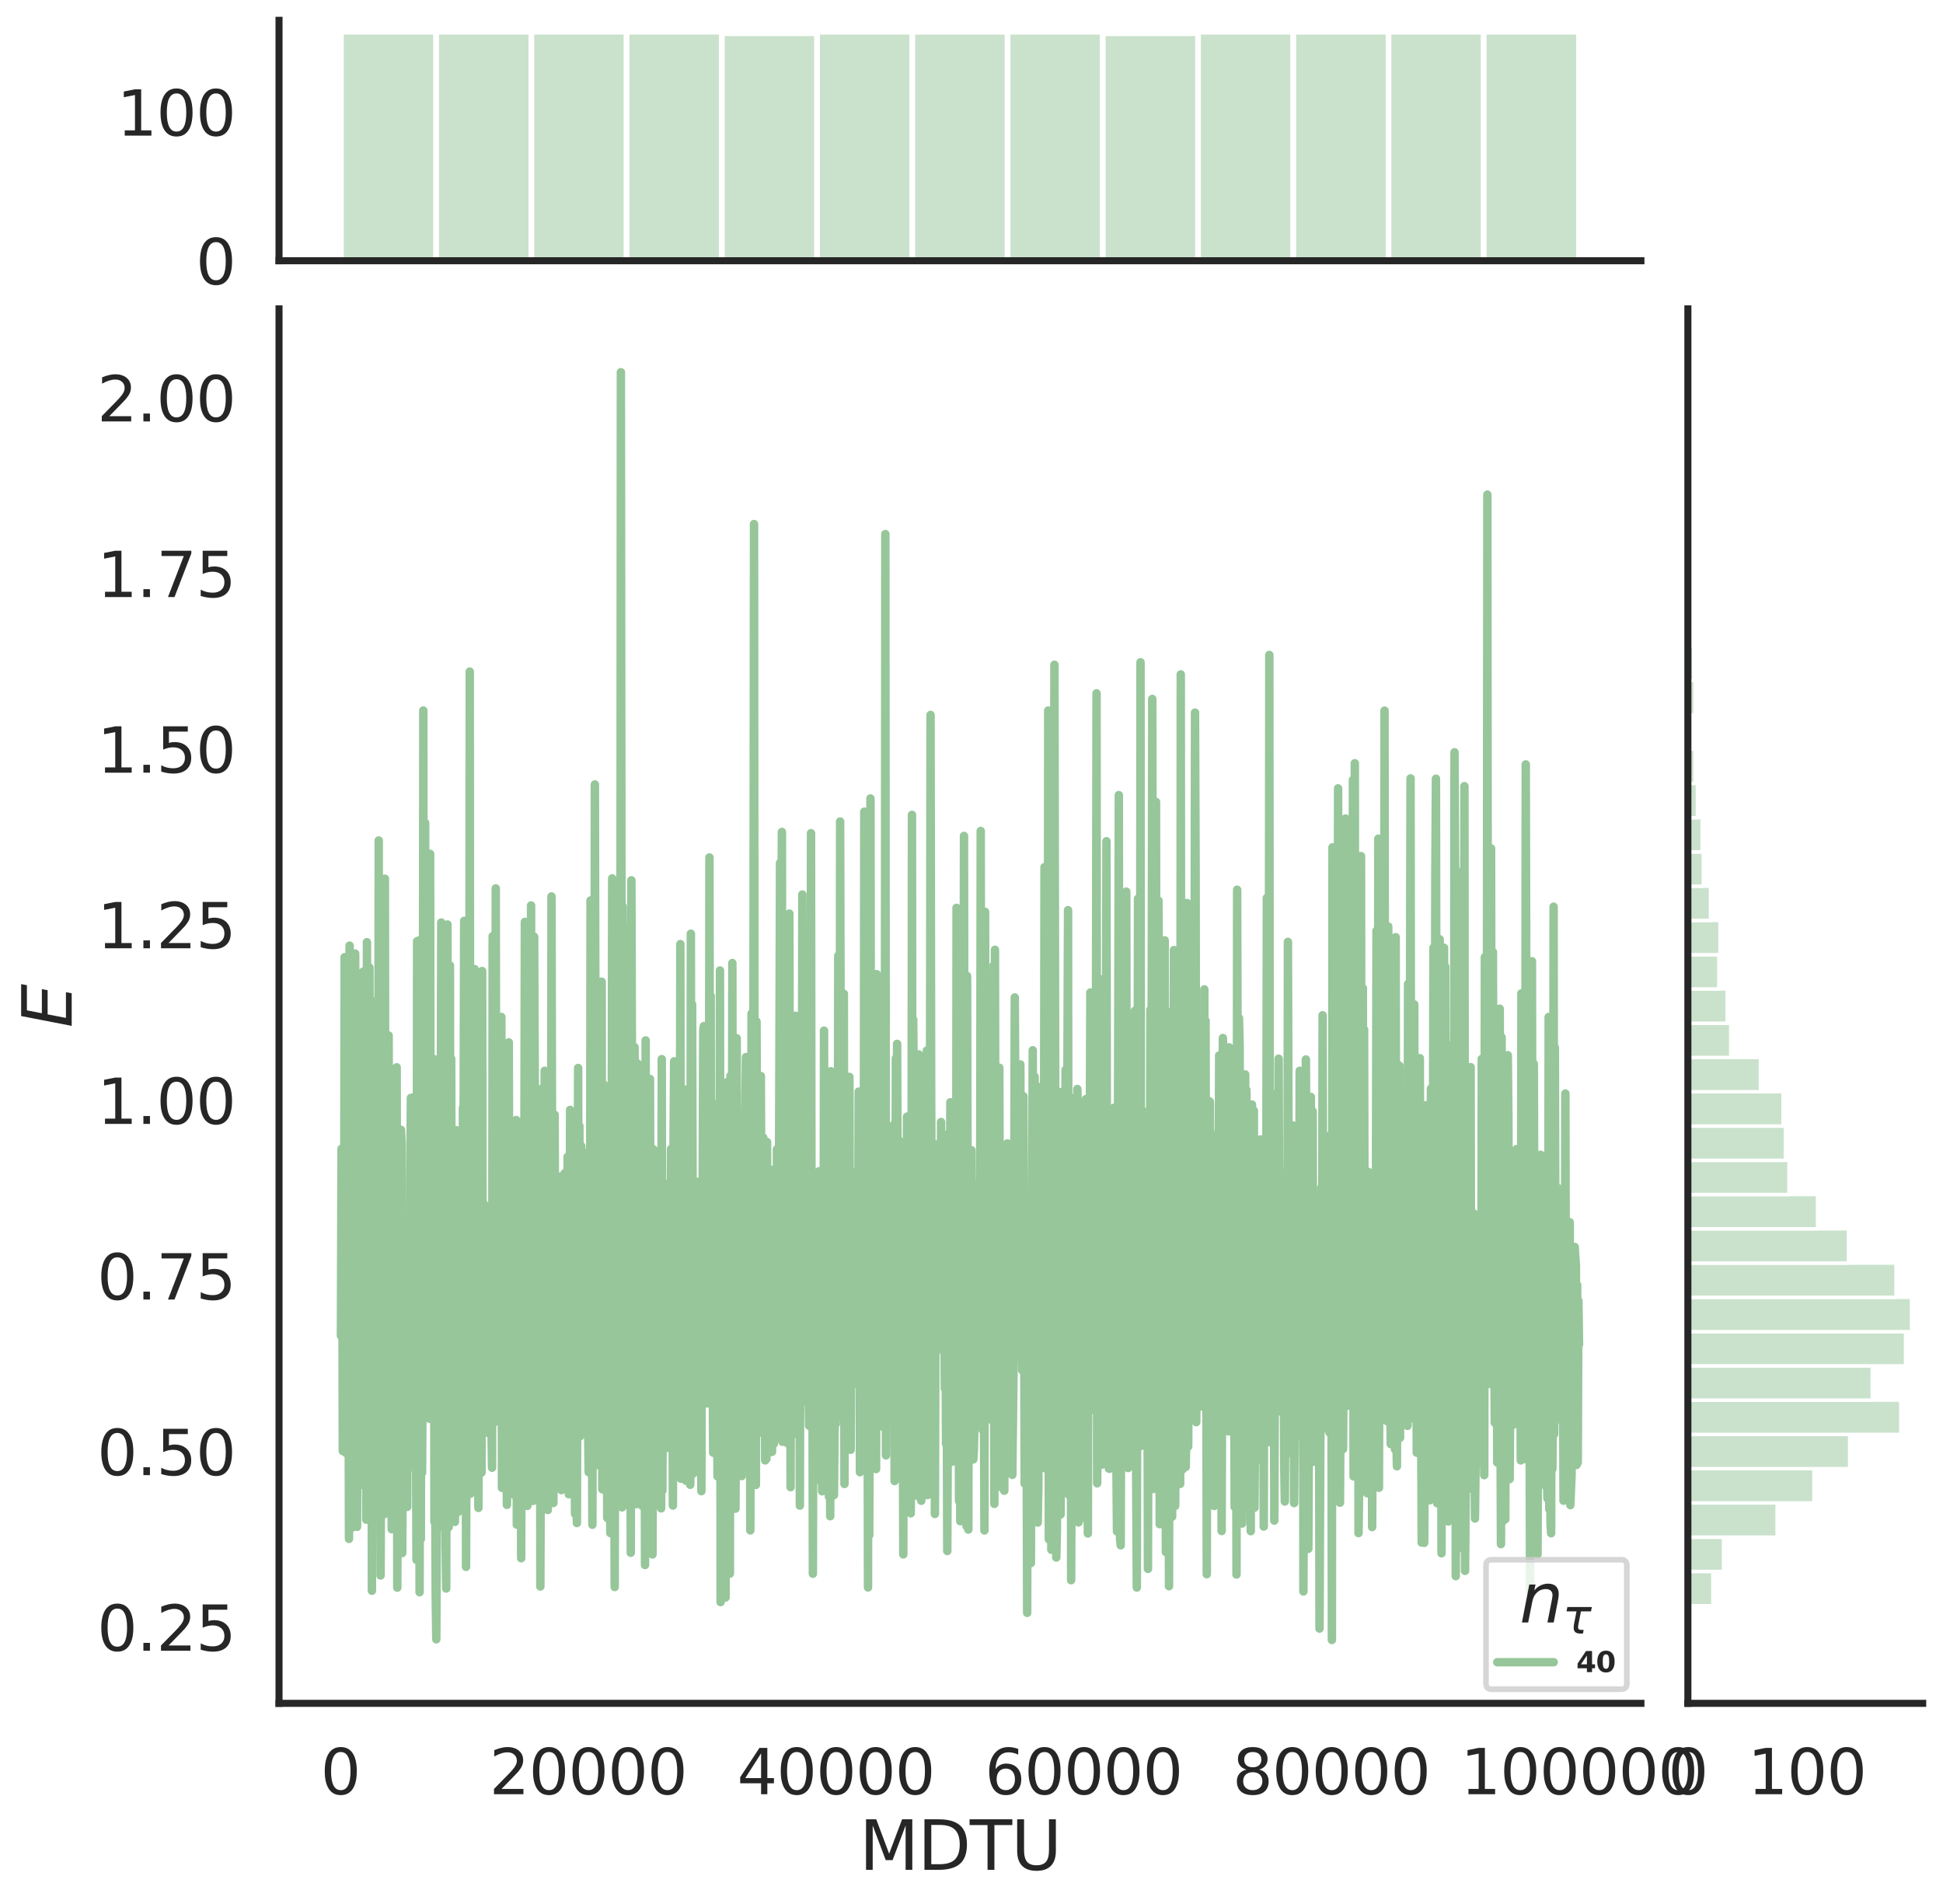 <?xml version="1.0" encoding="utf-8" standalone="no"?>
<!DOCTYPE svg PUBLIC "-//W3C//DTD SVG 1.1//EN"
  "http://www.w3.org/Graphics/SVG/1.1/DTD/svg11.dtd">
<svg height="675.079pt" version="1.1" viewBox="0 0 688.772 675.079" width="688.772pt" xmlns="http://www.w3.org/2000/svg" xmlns:xlink="http://www.w3.org/1999/xlink">
 <defs>
  <style type="text/css">*{stroke-linecap:butt;stroke-linejoin:round;}</style>
 </defs>
 <g id="figure_1">
  <g id="patch_1">
   <path d="M 0 675.079 
L 688.772 675.079 
L 688.772 0 
L 0 0 
z
" style="fill:#ffffff;"/>
  </g>
  <g id="axes_1">
   <g id="patch_2">
    <path d="M 98.912 603.86 
L 581.687 603.86 
L 581.687 109.485 
L 98.912 109.485 
z
" style="fill:none;"/>
   </g>
   <g id="matplotlib.axis_1">
    <g id="xtick_1">
     <g id="text_1">
      <!-- 0 -->
      <g style="fill:#262626;" transform="translate(113.638 636.077)scale(0.22 -0.22)">
       <defs>
        <path d="M 2034 4250 
Q 1547 4250 1301 3770 
Q 1056 3291 1056 2328 
Q 1056 1369 1301 889 
Q 1547 409 2034 409 
Q 2525 409 2770 889 
Q 3016 1369 3016 2328 
Q 3016 3291 2770 3770 
Q 2525 4250 2034 4250 
z
M 2034 4750 
Q 2819 4750 3233 4129 
Q 3647 3509 3647 2328 
Q 3647 1150 3233 529 
Q 2819 -91 2034 -91 
Q 1250 -91 836 529 
Q 422 1150 422 2328 
Q 422 3509 836 4129 
Q 1250 4750 2034 4750 
z
" id="DejaVuSans-30" transform="scale(0.016)"/>
       </defs>
       <use xlink:href="#DejaVuSans-30"/>
      </g>
     </g>
    </g>
    <g id="xtick_2">
     <g id="text_2">
      <!-- 20000 -->
      <g style="fill:#262626;" transform="translate(173.464 636.077)scale(0.22 -0.22)">
       <defs>
        <path d="M 1228 531 
L 3431 531 
L 3431 0 
L 469 0 
L 469 531 
Q 828 903 1448 1529 
Q 2069 2156 2228 2338 
Q 2531 2678 2651 2914 
Q 2772 3150 2772 3378 
Q 2772 3750 2511 3984 
Q 2250 4219 1831 4219 
Q 1534 4219 1204 4116 
Q 875 4013 500 3803 
L 500 4441 
Q 881 4594 1212 4672 
Q 1544 4750 1819 4750 
Q 2544 4750 2975 4387 
Q 3406 4025 3406 3419 
Q 3406 3131 3298 2873 
Q 3191 2616 2906 2266 
Q 2828 2175 2409 1742 
Q 1991 1309 1228 531 
z
" id="DejaVuSans-32" transform="scale(0.016)"/>
       </defs>
       <use xlink:href="#DejaVuSans-32"/>
       <use x="63.623" xlink:href="#DejaVuSans-30"/>
       <use x="127.246" xlink:href="#DejaVuSans-30"/>
       <use x="190.869" xlink:href="#DejaVuSans-30"/>
       <use x="254.492" xlink:href="#DejaVuSans-30"/>
      </g>
     </g>
    </g>
    <g id="xtick_3">
     <g id="text_3">
      <!-- 40000 -->
      <g style="fill:#262626;" transform="translate(261.285 636.077)scale(0.22 -0.22)">
       <defs>
        <path d="M 2419 4116 
L 825 1625 
L 2419 1625 
L 2419 4116 
z
M 2253 4666 
L 3047 4666 
L 3047 1625 
L 3713 1625 
L 3713 1100 
L 3047 1100 
L 3047 0 
L 2419 0 
L 2419 1100 
L 313 1100 
L 313 1709 
L 2253 4666 
z
" id="DejaVuSans-34" transform="scale(0.016)"/>
       </defs>
       <use xlink:href="#DejaVuSans-34"/>
       <use x="63.623" xlink:href="#DejaVuSans-30"/>
       <use x="127.246" xlink:href="#DejaVuSans-30"/>
       <use x="190.869" xlink:href="#DejaVuSans-30"/>
       <use x="254.492" xlink:href="#DejaVuSans-30"/>
      </g>
     </g>
    </g>
    <g id="xtick_4">
     <g id="text_4">
      <!-- 60000 -->
      <g style="fill:#262626;" transform="translate(349.107 636.077)scale(0.22 -0.22)">
       <defs>
        <path d="M 2113 2584 
Q 1688 2584 1439 2293 
Q 1191 2003 1191 1497 
Q 1191 994 1439 701 
Q 1688 409 2113 409 
Q 2538 409 2786 701 
Q 3034 994 3034 1497 
Q 3034 2003 2786 2293 
Q 2538 2584 2113 2584 
z
M 3366 4563 
L 3366 3988 
Q 3128 4100 2886 4159 
Q 2644 4219 2406 4219 
Q 1781 4219 1451 3797 
Q 1122 3375 1075 2522 
Q 1259 2794 1537 2939 
Q 1816 3084 2150 3084 
Q 2853 3084 3261 2657 
Q 3669 2231 3669 1497 
Q 3669 778 3244 343 
Q 2819 -91 2113 -91 
Q 1303 -91 875 529 
Q 447 1150 447 2328 
Q 447 3434 972 4092 
Q 1497 4750 2381 4750 
Q 2619 4750 2861 4703 
Q 3103 4656 3366 4563 
z
" id="DejaVuSans-36" transform="scale(0.016)"/>
       </defs>
       <use xlink:href="#DejaVuSans-36"/>
       <use x="63.623" xlink:href="#DejaVuSans-30"/>
       <use x="127.246" xlink:href="#DejaVuSans-30"/>
       <use x="190.869" xlink:href="#DejaVuSans-30"/>
       <use x="254.492" xlink:href="#DejaVuSans-30"/>
      </g>
     </g>
    </g>
    <g id="xtick_5">
     <g id="text_5">
      <!-- 80000 -->
      <g style="fill:#262626;" transform="translate(436.928 636.077)scale(0.22 -0.22)">
       <defs>
        <path d="M 2034 2216 
Q 1584 2216 1326 1975 
Q 1069 1734 1069 1313 
Q 1069 891 1326 650 
Q 1584 409 2034 409 
Q 2484 409 2743 651 
Q 3003 894 3003 1313 
Q 3003 1734 2745 1975 
Q 2488 2216 2034 2216 
z
M 1403 2484 
Q 997 2584 770 2862 
Q 544 3141 544 3541 
Q 544 4100 942 4425 
Q 1341 4750 2034 4750 
Q 2731 4750 3128 4425 
Q 3525 4100 3525 3541 
Q 3525 3141 3298 2862 
Q 3072 2584 2669 2484 
Q 3125 2378 3379 2068 
Q 3634 1759 3634 1313 
Q 3634 634 3220 271 
Q 2806 -91 2034 -91 
Q 1263 -91 848 271 
Q 434 634 434 1313 
Q 434 1759 690 2068 
Q 947 2378 1403 2484 
z
M 1172 3481 
Q 1172 3119 1398 2916 
Q 1625 2713 2034 2713 
Q 2441 2713 2670 2916 
Q 2900 3119 2900 3481 
Q 2900 3844 2670 4047 
Q 2441 4250 2034 4250 
Q 1625 4250 1398 4047 
Q 1172 3844 1172 3481 
z
" id="DejaVuSans-38" transform="scale(0.016)"/>
       </defs>
       <use xlink:href="#DejaVuSans-38"/>
       <use x="63.623" xlink:href="#DejaVuSans-30"/>
       <use x="127.246" xlink:href="#DejaVuSans-30"/>
       <use x="190.869" xlink:href="#DejaVuSans-30"/>
       <use x="254.492" xlink:href="#DejaVuSans-30"/>
      </g>
     </g>
    </g>
    <g id="xtick_6">
     <g id="text_6">
      <!-- 100000 -->
      <g style="fill:#262626;" transform="translate(517.75 636.077)scale(0.22 -0.22)">
       <defs>
        <path d="M 794 531 
L 1825 531 
L 1825 4091 
L 703 3866 
L 703 4441 
L 1819 4666 
L 2450 4666 
L 2450 531 
L 3481 531 
L 3481 0 
L 794 0 
L 794 531 
z
" id="DejaVuSans-31" transform="scale(0.016)"/>
       </defs>
       <use xlink:href="#DejaVuSans-31"/>
       <use x="63.623" xlink:href="#DejaVuSans-30"/>
       <use x="127.246" xlink:href="#DejaVuSans-30"/>
       <use x="190.869" xlink:href="#DejaVuSans-30"/>
       <use x="254.492" xlink:href="#DejaVuSans-30"/>
       <use x="318.115" xlink:href="#DejaVuSans-30"/>
      </g>
     </g>
    </g>
    <g id="text_7">
     <!-- MDTU -->
     <g style="fill:#262626;" transform="translate(304.594 662.888)scale(0.24 -0.24)">
      <defs>
       <path d="M 628 4666 
L 1569 4666 
L 2759 1491 
L 3956 4666 
L 4897 4666 
L 4897 0 
L 4281 0 
L 4281 4097 
L 3078 897 
L 2444 897 
L 1241 4097 
L 1241 0 
L 628 0 
L 628 4666 
z
" id="DejaVuSans-4d" transform="scale(0.016)"/>
       <path d="M 1259 4147 
L 1259 519 
L 2022 519 
Q 2988 519 3436 956 
Q 3884 1394 3884 2338 
Q 3884 3275 3436 3711 
Q 2988 4147 2022 4147 
L 1259 4147 
z
M 628 4666 
L 1925 4666 
Q 3281 4666 3915 4102 
Q 4550 3538 4550 2338 
Q 4550 1131 3912 565 
Q 3275 0 1925 0 
L 628 0 
L 628 4666 
z
" id="DejaVuSans-44" transform="scale(0.016)"/>
       <path d="M -19 4666 
L 3928 4666 
L 3928 4134 
L 2272 4134 
L 2272 0 
L 1638 0 
L 1638 4134 
L -19 4134 
L -19 4666 
z
" id="DejaVuSans-54" transform="scale(0.016)"/>
       <path d="M 556 4666 
L 1191 4666 
L 1191 1831 
Q 1191 1081 1462 751 
Q 1734 422 2344 422 
Q 2950 422 3222 751 
Q 3494 1081 3494 1831 
L 3494 4666 
L 4128 4666 
L 4128 1753 
Q 4128 841 3676 375 
Q 3225 -91 2344 -91 
Q 1459 -91 1007 375 
Q 556 841 556 1753 
L 556 4666 
z
" id="DejaVuSans-55" transform="scale(0.016)"/>
      </defs>
      <use xlink:href="#DejaVuSans-4d"/>
      <use x="86.279" xlink:href="#DejaVuSans-44"/>
      <use x="163.281" xlink:href="#DejaVuSans-54"/>
      <use x="224.365" xlink:href="#DejaVuSans-55"/>
     </g>
    </g>
   </g>
   <g id="matplotlib.axis_2">
    <g id="ytick_1">
     <g id="text_8">
      <!-- 0.25 -->
      <g style="fill:#262626;" transform="translate(34.428 585.219)scale(0.22 -0.22)">
       <defs>
        <path d="M 684 794 
L 1344 794 
L 1344 0 
L 684 0 
L 684 794 
z
" id="DejaVuSans-2e" transform="scale(0.016)"/>
        <path d="M 691 4666 
L 3169 4666 
L 3169 4134 
L 1269 4134 
L 1269 2991 
Q 1406 3038 1543 3061 
Q 1681 3084 1819 3084 
Q 2600 3084 3056 2656 
Q 3513 2228 3513 1497 
Q 3513 744 3044 326 
Q 2575 -91 1722 -91 
Q 1428 -91 1123 -41 
Q 819 9 494 109 
L 494 744 
Q 775 591 1075 516 
Q 1375 441 1709 441 
Q 2250 441 2565 725 
Q 2881 1009 2881 1497 
Q 2881 1984 2565 2268 
Q 2250 2553 1709 2553 
Q 1456 2553 1204 2497 
Q 953 2441 691 2322 
L 691 4666 
z
" id="DejaVuSans-35" transform="scale(0.016)"/>
       </defs>
       <use xlink:href="#DejaVuSans-30"/>
       <use x="63.623" xlink:href="#DejaVuSans-2e"/>
       <use x="95.41" xlink:href="#DejaVuSans-32"/>
       <use x="159.033" xlink:href="#DejaVuSans-35"/>
      </g>
     </g>
    </g>
    <g id="ytick_2">
     <g id="text_9">
      <!-- 0.50 -->
      <g style="fill:#262626;" transform="translate(34.428 522.96)scale(0.22 -0.22)">
       <use xlink:href="#DejaVuSans-30"/>
       <use x="63.623" xlink:href="#DejaVuSans-2e"/>
       <use x="95.41" xlink:href="#DejaVuSans-35"/>
       <use x="159.033" xlink:href="#DejaVuSans-30"/>
      </g>
     </g>
    </g>
    <g id="ytick_3">
     <g id="text_10">
      <!-- 0.75 -->
      <g style="fill:#262626;" transform="translate(34.428 460.7)scale(0.22 -0.22)">
       <defs>
        <path d="M 525 4666 
L 3525 4666 
L 3525 4397 
L 1831 0 
L 1172 0 
L 2766 4134 
L 525 4134 
L 525 4666 
z
" id="DejaVuSans-37" transform="scale(0.016)"/>
       </defs>
       <use xlink:href="#DejaVuSans-30"/>
       <use x="63.623" xlink:href="#DejaVuSans-2e"/>
       <use x="95.41" xlink:href="#DejaVuSans-37"/>
       <use x="159.033" xlink:href="#DejaVuSans-35"/>
      </g>
     </g>
    </g>
    <g id="ytick_4">
     <g id="text_11">
      <!-- 1.00 -->
      <g style="fill:#262626;" transform="translate(34.428 398.441)scale(0.22 -0.22)">
       <use xlink:href="#DejaVuSans-31"/>
       <use x="63.623" xlink:href="#DejaVuSans-2e"/>
       <use x="95.41" xlink:href="#DejaVuSans-30"/>
       <use x="159.033" xlink:href="#DejaVuSans-30"/>
      </g>
     </g>
    </g>
    <g id="ytick_5">
     <g id="text_12">
      <!-- 1.25 -->
      <g style="fill:#262626;" transform="translate(34.428 336.182)scale(0.22 -0.22)">
       <use xlink:href="#DejaVuSans-31"/>
       <use x="63.623" xlink:href="#DejaVuSans-2e"/>
       <use x="95.41" xlink:href="#DejaVuSans-32"/>
       <use x="159.033" xlink:href="#DejaVuSans-35"/>
      </g>
     </g>
    </g>
    <g id="ytick_6">
     <g id="text_13">
      <!-- 1.50 -->
      <g style="fill:#262626;" transform="translate(34.428 273.923)scale(0.22 -0.22)">
       <use xlink:href="#DejaVuSans-31"/>
       <use x="63.623" xlink:href="#DejaVuSans-2e"/>
       <use x="95.41" xlink:href="#DejaVuSans-35"/>
       <use x="159.033" xlink:href="#DejaVuSans-30"/>
      </g>
     </g>
    </g>
    <g id="ytick_7">
     <g id="text_14">
      <!-- 1.75 -->
      <g style="fill:#262626;" transform="translate(34.428 211.663)scale(0.22 -0.22)">
       <use xlink:href="#DejaVuSans-31"/>
       <use x="63.623" xlink:href="#DejaVuSans-2e"/>
       <use x="95.41" xlink:href="#DejaVuSans-37"/>
       <use x="159.033" xlink:href="#DejaVuSans-35"/>
      </g>
     </g>
    </g>
    <g id="ytick_8">
     <g id="text_15">
      <!-- 2.00 -->
      <g style="fill:#262626;" transform="translate(34.428 149.404)scale(0.22 -0.22)">
       <use xlink:href="#DejaVuSans-32"/>
       <use x="63.623" xlink:href="#DejaVuSans-2e"/>
       <use x="95.41" xlink:href="#DejaVuSans-30"/>
       <use x="159.033" xlink:href="#DejaVuSans-30"/>
      </g>
     </g>
    </g>
    <g id="text_16">
     <!-- $E$ -->
     <g style="fill:#262626;" transform="translate(25.436 364.352)rotate(-90)scale(0.24 -0.24)">
      <defs>
       <path d="M 1081 4666 
L 4031 4666 
L 3928 4134 
L 1606 4134 
L 1338 2753 
L 3566 2753 
L 3463 2222 
L 1234 2222 
L 909 531 
L 3284 531 
L 3181 0 
L 172 0 
L 1081 4666 
z
" id="DejaVuSans-Oblique-45" transform="scale(0.016)"/>
      </defs>
      <use transform="translate(0 0.094)" xlink:href="#DejaVuSans-Oblique-45"/>
     </g>
    </g>
   </g>
   <g id="line2d_1">
    <path clip-path="url(#p164e0bc2e3)" d="M 120.856 473.518 
L 121.076 407.274 
L 121.295 407.364 
L 121.515 514.39 
L 121.954 470.411 
L 122.174 339.342 
L 122.393 467.839 
L 122.613 515.067 
L 122.832 492.394 
L 123.052 436.028 
L 123.271 493.041 
L 123.491 453.356 
L 123.71 545.551 
L 123.93 335.241 
L 124.15 512.999 
L 124.369 523.441 
L 124.589 393.568 
L 124.808 541.573 
L 125.028 413.878 
L 125.467 506.704 
L 125.906 338.053 
L 126.125 444.92 
L 126.345 481.368 
L 126.565 541.289 
L 127.004 406.401 
L 127.223 413.768 
L 127.443 388.647 
L 127.662 523.431 
L 127.882 444.7 
L 128.321 494.999 
L 128.541 459.715 
L 128.76 344.44 
L 128.98 509.149 
L 129.199 526.793 
L 129.419 452.348 
L 129.638 473.63 
L 129.858 538.752 
L 130.077 334.021 
L 130.297 453.373 
L 130.517 496.817 
L 130.736 496.256 
L 130.956 343.002 
L 131.395 491.084 
L 131.614 427.602 
L 131.834 563.938 
L 132.053 447.99 
L 132.273 449.516 
L 132.493 390.618 
L 132.712 395.183 
L 132.932 481.986 
L 133.151 495.039 
L 133.371 355.583 
L 133.59 488.559 
L 133.81 354.398 
L 134.029 491.062 
L 134.249 297.961 
L 134.469 485.284 
L 134.688 361.153 
L 134.908 558.527 
L 135.127 507.497 
L 135.347 412.946 
L 135.566 518.473 
L 136.005 403.462 
L 136.225 536.82 
L 136.444 311.515 
L 136.664 514.253 
L 136.884 459.719 
L 137.323 497.06 
L 137.542 483.062 
L 137.762 367.095 
L 138.201 497.544 
L 138.64 476.473 
L 138.86 542.133 
L 139.079 467.707 
L 139.299 501.877 
L 139.738 391.704 
L 139.957 384.837 
L 140.396 503.457 
L 140.616 378.383 
L 140.836 562.847 
L 141.275 414.931 
L 141.494 516.539 
L 141.714 545.5 
L 141.933 499.196 
L 142.153 400.539 
L 142.372 405.588 
L 142.592 550.577 
L 142.812 481.993 
L 143.031 455.858 
L 143.251 515.056 
L 143.47 484.028 
L 143.69 514.428 
L 143.909 458.847 
L 144.129 513.411 
L 144.348 534.223 
L 144.568 442.604 
L 144.788 481.585 
L 145.007 454.492 
L 145.227 520.361 
L 145.446 416.764 
L 145.666 389.224 
L 145.885 488.123 
L 146.105 463.128 
L 146.324 389.099 
L 146.544 480.607 
L 146.763 450.389 
L 146.983 440.198 
L 147.203 485.027 
L 147.422 493.271 
L 147.642 553.011 
L 147.861 333.693 
L 148.081 510.399 
L 148.3 483.498 
L 148.52 333.388 
L 148.739 564.472 
L 148.959 452.722 
L 149.179 545.631 
L 149.398 425.122 
L 149.618 522.118 
L 149.837 480.654 
L 150.057 251.885 
L 150.276 488.186 
L 150.496 424.959 
L 150.715 291.776 
L 150.935 460.059 
L 151.155 494.566 
L 151.374 478.859 
L 151.813 347.405 
L 152.252 502.95 
L 152.472 302.707 
L 152.691 485.433 
L 152.911 399.681 
L 153.131 468.148 
L 153.35 394.516 
L 153.57 425.916 
L 153.789 375.417 
L 154.009 539.512 
L 154.228 514.781 
L 154.448 565.311 
L 154.667 581.155 
L 154.887 526.506 
L 155.107 522.652 
L 155.326 530.597 
L 155.546 519.695 
L 155.765 471.252 
L 155.985 457.509 
L 156.204 416.692 
L 156.424 327.046 
L 156.643 451.231 
L 156.863 471.248 
L 157.082 541.488 
L 157.302 440.693 
L 157.522 400.926 
L 157.961 548.029 
L 158.18 563.153 
L 158.619 327.745 
L 158.839 484.326 
L 159.058 541.413 
L 159.498 342.278 
L 159.717 498.889 
L 159.937 375.322 
L 160.156 475.92 
L 160.376 457.71 
L 160.815 505.625 
L 161.034 418.199 
L 161.254 539.529 
L 161.474 428.357 
L 161.693 400.646 
L 161.913 481.78 
L 162.132 520.135 
L 162.352 536.076 
L 162.571 453.445 
L 163.01 519.688 
L 163.23 510.607 
L 163.45 403.562 
L 163.669 449.724 
L 163.889 519.859 
L 164.108 392.695 
L 164.328 407.616 
L 164.547 326.449 
L 164.767 515.122 
L 164.986 372.285 
L 165.206 555.471 
L 165.645 429.505 
L 165.865 444.568 
L 166.084 478.065 
L 166.304 483.649 
L 166.523 238.091 
L 166.743 529.571 
L 167.182 369.534 
L 167.401 436.072 
L 167.621 451.649 
L 167.841 381.242 
L 168.06 528.125 
L 168.28 343.571 
L 168.499 435.501 
L 168.719 460.972 
L 168.938 433.04 
L 169.158 362.232 
L 169.377 505.314 
L 169.597 534.578 
L 169.817 464.374 
L 170.036 450.458 
L 170.256 514.261 
L 170.475 487.373 
L 170.695 522.056 
L 170.914 344.235 
L 171.134 483.505 
L 171.573 426.847 
L 171.793 444.049 
L 172.012 433.68 
L 172.232 470.455 
L 172.451 445.773 
L 172.671 507.907 
L 172.89 491.354 
L 173.11 501.316 
L 173.329 459.793 
L 173.549 469.237 
L 173.769 490.633 
L 173.988 490.756 
L 174.427 520.324 
L 174.647 331.886 
L 174.866 464.529 
L 175.086 501.623 
L 175.305 450.466 
L 175.525 462.64 
L 175.745 314.957 
L 175.964 503.942 
L 176.184 496.935 
L 176.623 444.417 
L 176.842 484.048 
L 177.281 454.36 
L 177.501 429.779 
L 177.72 360.513 
L 177.94 527.453 
L 178.16 457.515 
L 178.379 438.088 
L 178.599 436.029 
L 178.818 470.969 
L 179.038 422.298 
L 179.477 495.788 
L 179.696 533.497 
L 180.136 498.544 
L 180.355 369.53 
L 180.575 468.267 
L 180.794 461.578 
L 181.014 412.613 
L 181.233 492.351 
L 181.453 497.724 
L 181.672 483.306 
L 181.892 497.934 
L 182.112 410.429 
L 182.331 529.975 
L 182.551 444.249 
L 182.77 462.148 
L 182.99 397.056 
L 183.209 540.53 
L 183.429 456.814 
L 183.648 415.718 
L 183.868 450.064 
L 184.088 508.021 
L 184.307 509.602 
L 184.527 450.082 
L 184.746 552.422 
L 184.966 480.381 
L 185.185 514.241 
L 185.405 429.596 
L 185.624 398.483 
L 185.844 428.859 
L 186.063 326.828 
L 186.283 525.04 
L 186.722 341.317 
L 186.942 533.855 
L 187.82 427.501 
L 188.039 488.147 
L 188.259 320.992 
L 188.479 493.807 
L 188.698 460.873 
L 188.918 532.12 
L 189.137 531.593 
L 189.357 332.089 
L 189.576 388.299 
L 189.796 407.904 
L 190.015 491.632 
L 190.455 403.969 
L 190.674 393.327 
L 190.894 503.205 
L 191.113 506.185 
L 191.333 386.173 
L 191.552 562.439 
L 191.772 490.816 
L 191.991 472.899 
L 192.211 529.547 
L 192.431 398.209 
L 192.65 445.981 
L 192.87 523.785 
L 193.089 379.615 
L 193.309 482.236 
L 193.528 454.7 
L 193.748 491.82 
L 193.967 416.001 
L 194.187 535.321 
L 194.407 512.929 
L 194.626 522.67 
L 194.846 495.715 
L 195.065 491.243 
L 195.285 469.744 
L 195.504 317.803 
L 195.943 529.926 
L 196.163 532.825 
L 196.382 492.574 
L 196.602 395.175 
L 196.822 450.958 
L 197.041 418.164 
L 197.48 463.456 
L 197.7 425.003 
L 197.919 417.05 
L 198.139 480.328 
L 198.358 482.502 
L 198.578 422.434 
L 199.017 528.27 
L 199.237 478.614 
L 199.456 463.303 
L 199.676 521.95 
L 199.895 514.475 
L 200.115 415.949 
L 200.334 475.684 
L 200.554 466.843 
L 200.774 448.124 
L 200.993 483.002 
L 201.213 410.091 
L 201.432 507.854 
L 201.652 529.751 
L 201.871 503.463 
L 202.091 393.473 
L 202.53 471.503 
L 202.75 414.579 
L 202.969 407.353 
L 203.189 466.828 
L 203.408 445.457 
L 203.847 536.693 
L 204.067 445.211 
L 204.286 527.703 
L 204.506 539.944 
L 204.945 378.615 
L 205.165 500.436 
L 205.384 399.17 
L 205.604 509.184 
L 205.823 411.537 
L 206.043 406.295 
L 206.262 421.82 
L 206.482 408.263 
L 206.701 441.824 
L 206.921 502.025 
L 207.141 459.212 
L 207.36 484.288 
L 207.58 489.648 
L 207.799 438.132 
L 208.019 444.454 
L 208.238 501.293 
L 208.458 504.372 
L 208.677 521.92 
L 208.897 446.926 
L 209.117 517.536 
L 209.336 319.221 
L 209.556 433.622 
L 209.995 540.546 
L 210.214 443.506 
L 210.434 505.105 
L 210.653 465.112 
L 210.873 278.112 
L 211.312 472.702 
L 211.532 416.79 
L 211.971 519.395 
L 212.19 518.788 
L 212.41 409.689 
L 212.629 466.36 
L 213.069 497.847 
L 213.288 348.021 
L 213.508 527.971 
L 213.727 436.818 
L 213.947 470.871 
L 214.166 384.603 
L 214.386 520.448 
L 214.605 395.575 
L 214.825 519.246 
L 215.045 490.81 
L 215.264 538.13 
L 215.703 409.91 
L 215.923 529.982 
L 216.142 494.422 
L 216.362 543.491 
L 216.581 508.498 
L 216.801 436.248 
L 217.02 311.399 
L 217.24 462.509 
L 217.46 457.41 
L 217.679 487.345 
L 217.899 562.625 
L 218.118 459.582 
L 218.338 513.48 
L 218.557 388.324 
L 218.777 471.851 
L 218.996 489.381 
L 219.216 486.618 
L 219.436 427.099 
L 219.655 430.256 
L 219.875 452.342 
L 220.094 131.956 
L 220.533 534.397 
L 220.753 321.321 
L 220.972 480.879 
L 221.192 454.113 
L 221.631 533.431 
L 221.851 474.061 
L 222.07 328.366 
L 222.29 449.99 
L 222.509 350.281 
L 222.729 480.061 
L 222.948 474.921 
L 223.168 376.663 
L 223.607 550.477 
L 223.827 312.082 
L 224.046 389.9 
L 224.266 426.797 
L 224.485 487.098 
L 224.705 489.043 
L 224.924 371.219 
L 225.144 393.741 
L 225.364 533.274 
L 225.583 475.556 
L 225.803 482.539 
L 226.022 377.037 
L 226.242 503.967 
L 226.461 445.179 
L 226.681 431.617 
L 226.9 497.648 
L 227.12 427.209 
L 227.339 516.967 
L 227.559 533.791 
L 227.779 453.751 
L 227.998 527.607 
L 228.218 506.254 
L 228.437 444.241 
L 228.657 554.807 
L 228.876 368.831 
L 229.096 508.101 
L 229.315 468.194 
L 229.535 524.843 
L 229.755 541.273 
L 229.974 430.211 
L 230.194 450.496 
L 230.413 382.505 
L 230.852 548.169 
L 231.072 438.595 
L 231.291 551.075 
L 231.511 502.427 
L 231.731 407.533 
L 231.95 497.467 
L 232.17 436.048 
L 232.389 511.462 
L 232.609 426.492 
L 232.828 480.236 
L 233.048 425.106 
L 233.267 525.675 
L 233.487 465.576 
L 233.707 442.202 
L 233.926 465.522 
L 234.146 434.007 
L 234.365 534.748 
L 234.585 375.464 
L 234.804 528.462 
L 235.024 460.404 
L 235.243 431.726 
L 235.463 426.293 
L 235.683 478.369 
L 235.902 434.478 
L 236.122 513.42 
L 236.341 471.506 
L 236.561 459.334 
L 236.78 500.673 
L 237 471.071 
L 237.219 419.312 
L 237.439 482.305 
L 237.658 459.385 
L 237.878 407.322 
L 238.098 497.757 
L 238.317 467.276 
L 238.537 533.733 
L 238.756 406.148 
L 238.976 376.253 
L 239.195 484.214 
L 239.415 377.027 
L 239.854 437.912 
L 240.074 498.923 
L 240.293 498.427 
L 240.513 383.5 
L 240.732 484.332 
L 240.952 462.118 
L 241.171 334.701 
L 241.391 524.217 
L 241.61 465.395 
L 241.83 520.867 
L 242.05 440.987 
L 242.269 482.645 
L 242.489 468.749 
L 242.708 524.41 
L 242.928 386.276 
L 243.147 524.944 
L 243.367 402.811 
L 243.586 509.377 
L 243.806 516.146 
L 244.026 510.995 
L 244.245 430.048 
L 244.684 526.375 
L 244.904 331.012 
L 245.123 469.288 
L 245.343 356.074 
L 245.782 522.376 
L 246.221 457.198 
L 246.441 446.555 
L 246.66 445.056 
L 246.88 503.99 
L 247.099 419.001 
L 247.319 452.73 
L 247.758 477.185 
L 247.977 447.673 
L 248.197 448.848 
L 248.636 528.64 
L 248.856 421.7 
L 249.075 423.219 
L 249.295 365.295 
L 249.514 363.778 
L 249.734 483.685 
L 249.953 475.511 
L 250.173 453.101 
L 250.393 461.75 
L 250.612 438.348 
L 250.832 497.532 
L 251.271 447.486 
L 251.49 303.977 
L 251.71 464.627 
L 251.929 353.096 
L 252.149 491.352 
L 252.369 457.804 
L 252.588 471.836 
L 252.808 514.989 
L 253.247 445.952 
L 253.466 479.416 
L 253.686 391.512 
L 253.905 475.892 
L 254.125 483.197 
L 254.345 523.377 
L 254.784 458.455 
L 255.003 508.512 
L 255.223 344.053 
L 255.442 567.962 
L 255.662 416.756 
L 255.881 464.88 
L 256.321 502.013 
L 256.54 480.294 
L 256.76 440.702 
L 257.199 566.33 
L 257.418 451.332 
L 257.638 541.477 
L 257.857 383.565 
L 258.077 497.982 
L 258.296 537.919 
L 258.516 525.697 
L 258.736 557.884 
L 258.955 381.382 
L 259.175 442.628 
L 259.394 466.649 
L 259.614 341.416 
L 259.833 498.298 
L 260.053 453.545 
L 260.272 517.9 
L 260.492 415.207 
L 260.712 534.842 
L 260.931 490.289 
L 261.151 368.077 
L 261.37 480.276 
L 262.029 425.931 
L 262.248 499.111 
L 262.468 471.853 
L 262.688 484.673 
L 262.907 523.312 
L 263.127 463.516 
L 263.346 520.172 
L 263.566 513.01 
L 263.785 394.941 
L 264.005 456.324 
L 264.224 393.578 
L 264.444 374.753 
L 264.664 513.144 
L 264.883 445.23 
L 265.103 494.494 
L 265.322 508.055 
L 265.542 431.202 
L 265.761 445.499 
L 265.981 542.552 
L 266.42 359.297 
L 266.64 508.21 
L 266.859 392.432 
L 267.079 368.845 
L 267.298 185.784 
L 267.518 466.892 
L 267.737 446.042 
L 267.957 526.424 
L 268.176 362.129 
L 268.615 474.182 
L 268.835 507.337 
L 269.055 506.555 
L 269.274 429.815 
L 269.494 433.707 
L 269.713 381.453 
L 270.152 507.969 
L 270.591 403.301 
L 270.811 476.142 
L 271.031 465.298 
L 271.25 517.737 
L 271.47 506.557 
L 271.689 517.231 
L 271.909 404.87 
L 272.128 499.874 
L 272.348 457.315 
L 273.007 514.832 
L 273.226 447.41 
L 273.446 494.874 
L 273.665 514.691 
L 273.885 414.721 
L 274.104 495.984 
L 274.324 511.842 
L 274.543 472.441 
L 274.763 478.576 
L 274.983 507.003 
L 275.202 471.683 
L 275.422 407.432 
L 275.641 509.831 
L 275.861 502.877 
L 276.519 305.914 
L 276.739 402.415 
L 276.959 326.51 
L 277.178 294.94 
L 277.398 511.133 
L 277.617 437.798 
L 277.837 461.951 
L 278.056 471.419 
L 278.276 493.378 
L 278.495 460.47 
L 278.715 449.009 
L 278.934 469.764 
L 279.154 511.65 
L 279.374 500.317 
L 279.593 477.513 
L 279.813 323.871 
L 280.252 527.218 
L 280.471 375.799 
L 280.691 493.227 
L 281.13 391.408 
L 281.35 396.039 
L 281.569 415.774 
L 281.789 418.308 
L 282.008 360.123 
L 282.228 467.033 
L 282.447 474.361 
L 282.667 508.502 
L 282.886 421.651 
L 283.106 422.356 
L 283.326 413.331 
L 283.545 533.77 
L 283.765 435.313 
L 283.984 435.791 
L 284.204 452.416 
L 284.423 317.119 
L 284.643 496.819 
L 284.862 333.382 
L 285.082 428.432 
L 285.302 431.621 
L 285.521 405.193 
L 285.741 425.917 
L 285.96 495.65 
L 286.18 462.255 
L 286.399 489.057 
L 286.619 491.269 
L 286.838 505.476 
L 287.278 452.731 
L 287.497 295.379 
L 287.717 473.972 
L 287.936 436.362 
L 288.156 557.912 
L 288.375 457.02 
L 288.595 437.361 
L 288.814 453.712 
L 289.034 504.106 
L 289.473 476.805 
L 289.693 524.53 
L 289.912 434.883 
L 290.132 483.86 
L 290.351 415.226 
L 290.571 489.853 
L 290.79 476.007 
L 291.01 433.289 
L 291.449 528.678 
L 291.669 446.556 
L 291.888 507.368 
L 292.108 365.375 
L 292.327 501.363 
L 292.547 473.303 
L 292.766 480.496 
L 292.986 463.639 
L 293.205 399.1 
L 293.425 508.869 
L 293.645 494.348 
L 293.864 530.616 
L 294.084 468.61 
L 294.303 537.532 
L 294.523 379.769 
L 294.742 502.257 
L 295.181 431.426 
L 295.621 530.06 
L 295.84 505.68 
L 296.06 389.476 
L 296.279 504.867 
L 296.499 452.863 
L 296.718 502.433 
L 296.938 468.745 
L 297.157 338.828 
L 297.377 477.535 
L 297.597 490.819 
L 297.816 291.231 
L 298.036 384.432 
L 298.255 404.222 
L 298.475 405.846 
L 298.694 492.085 
L 298.914 378.952 
L 299.133 352.297 
L 299.353 526.092 
L 299.572 404.916 
L 299.792 508.107 
L 300.231 436.796 
L 300.451 434.069 
L 300.67 458.539 
L 300.89 470.039 
L 301.109 381.778 
L 301.329 483.093 
L 301.548 513.966 
L 301.768 459.146 
L 301.988 491.108 
L 302.207 480.793 
L 302.427 439.796 
L 302.646 465.008 
L 302.866 415.562 
L 303.085 485.296 
L 303.305 463.717 
L 303.524 464.392 
L 303.744 485.286 
L 303.964 420.243 
L 304.183 461.368 
L 304.403 387.006 
L 304.622 420.443 
L 304.842 521.922 
L 305.061 451.811 
L 305.281 487.707 
L 305.5 439.476 
L 305.72 447.131 
L 305.94 392.521 
L 306.159 474.127 
L 306.379 287.764 
L 306.598 497.875 
L 306.818 486.682 
L 307.037 355.461 
L 307.257 516.025 
L 307.476 443.445 
L 307.696 562.772 
L 307.915 389.867 
L 308.135 544.252 
L 308.355 470.211 
L 308.574 283.066 
L 308.794 464.969 
L 309.013 408.918 
L 309.233 447.861 
L 309.452 398.589 
L 309.672 510.949 
L 309.891 503.095 
L 310.111 416.642 
L 310.331 409.179 
L 310.55 520.817 
L 310.77 345.353 
L 310.989 346.024 
L 311.209 445.43 
L 311.428 406.152 
L 311.648 448.388 
L 311.867 438.767 
L 312.087 468.233 
L 312.307 414.387 
L 312.526 505.685 
L 312.965 417.634 
L 313.185 486.868 
L 313.404 353.337 
L 313.624 487.114 
L 313.843 189.341 
L 314.063 515.959 
L 314.283 424.676 
L 314.502 406.011 
L 314.722 476.071 
L 314.941 411.972 
L 315.161 486.38 
L 315.38 428.17 
L 315.6 461.064 
L 315.819 429.41 
L 316.039 472.769 
L 316.259 485.129 
L 316.478 420.475 
L 316.698 496.205 
L 316.917 398.602 
L 317.137 525.042 
L 317.356 521.951 
L 317.576 375.159 
L 317.795 482.772 
L 318.015 370.065 
L 318.454 494.502 
L 318.674 404.271 
L 318.893 486.705 
L 319.113 500.213 
L 319.332 426.218 
L 319.552 500.586 
L 319.771 485.849 
L 319.991 482.868 
L 320.21 551.051 
L 320.43 434.141 
L 320.65 408.052 
L 320.869 450.128 
L 321.089 521.047 
L 321.308 506.051 
L 321.528 395.862 
L 321.747 528.919 
L 321.967 397.051 
L 322.186 472.567 
L 322.406 454.552 
L 322.845 536.496 
L 323.065 501.608 
L 323.284 288.877 
L 323.504 498.281 
L 323.723 361.462 
L 323.943 389.394 
L 324.382 505.344 
L 324.602 373.911 
L 324.821 474.725 
L 325.041 405.382 
L 325.26 414.256 
L 325.48 530.451 
L 325.699 373.777 
L 326.138 469.075 
L 326.358 454.229 
L 326.578 532.048 
L 326.797 506.198 
L 327.017 401.734 
L 327.456 521.368 
L 327.675 435.838 
L 327.895 429.403 
L 328.114 427.281 
L 328.334 507.538 
L 328.553 372.43 
L 328.773 530.033 
L 328.993 382.632 
L 329.212 511.39 
L 329.432 475.939 
L 329.651 413.537 
L 329.871 253.456 
L 330.09 388.157 
L 330.529 489.222 
L 330.749 462.759 
L 330.969 465 
L 331.188 418.069 
L 331.408 536.723 
L 331.627 465.597 
L 332.066 405.727 
L 332.505 474.143 
L 332.725 456.546 
L 332.945 457.124 
L 333.164 478.09 
L 333.384 460.266 
L 333.603 397.772 
L 333.823 478.432 
L 334.042 415.739 
L 334.262 467.426 
L 334.481 473.489 
L 334.701 445.364 
L 334.921 492.188 
L 335.14 459.474 
L 335.36 511.858 
L 335.579 482.855 
L 335.799 549.861 
L 336.457 401.771 
L 336.677 481.799 
L 336.897 390.761 
L 337.116 518.187 
L 337.336 506.135 
L 337.555 518.19 
L 337.775 478.055 
L 337.994 508.002 
L 338.433 411.134 
L 338.653 480.193 
L 338.872 509.475 
L 339.092 321.855 
L 339.531 462.134 
L 339.751 429.778 
L 339.97 532.116 
L 340.19 419.991 
L 340.409 539.291 
L 340.629 416.268 
L 340.848 530.72 
L 341.068 522.377 
L 341.288 437.738 
L 341.507 426.553 
L 341.727 296.348 
L 341.946 489.158 
L 342.166 514.359 
L 342.385 519.222 
L 342.605 541.035 
L 342.824 345.995 
L 343.264 542.261 
L 343.483 423.756 
L 343.922 500.041 
L 344.142 477.189 
L 344.361 407.76 
L 344.581 448.971 
L 344.8 419.717 
L 345.02 517.388 
L 345.24 513.717 
L 345.459 500.844 
L 345.679 459.039 
L 345.898 446.611 
L 346.118 499.984 
L 346.337 483.231 
L 346.557 501.747 
L 346.776 456.08 
L 346.996 457.614 
L 347.216 472.561 
L 347.435 441.235 
L 347.655 294.592 
L 347.874 486.053 
L 348.094 492.027 
L 348.313 506.877 
L 348.533 456.475 
L 348.752 483.027 
L 348.972 542.56 
L 349.191 323.257 
L 349.411 413.87 
L 349.631 392.397 
L 349.85 487.116 
L 350.289 459.347 
L 350.509 481.968 
L 350.728 438.305 
L 350.948 477.935 
L 351.167 468.25 
L 351.387 503.314 
L 351.607 449.606 
L 351.826 492.482 
L 352.265 342.184 
L 352.485 533.149 
L 352.704 336.718 
L 352.924 475.409 
L 353.143 442.111 
L 353.363 514.535 
L 353.583 420.733 
L 353.802 518.433 
L 354.022 504.825 
L 354.241 378.518 
L 354.461 449.021 
L 354.68 480.524 
L 354.9 461.033 
L 355.119 527.369 
L 355.559 476.948 
L 355.778 525.566 
L 355.998 528.495 
L 356.437 460.556 
L 356.656 505.029 
L 356.876 430.1 
L 357.095 405.373 
L 357.315 472.295 
L 357.535 445.663 
L 357.754 514.169 
L 357.974 497.72 
L 358.193 450.456 
L 358.413 469.191 
L 358.632 457.262 
L 358.852 522.852 
L 359.291 485.278 
L 359.51 434.812 
L 359.73 353.617 
L 360.169 441.525 
L 360.389 456.959 
L 360.608 427.281 
L 361.047 481.042 
L 361.267 421.666 
L 361.486 461.966 
L 361.706 377.352 
L 361.926 477.634 
L 362.145 446.916 
L 362.365 485.812 
L 362.584 467.751 
L 362.804 388.619 
L 363.243 525.995 
L 363.462 444.402 
L 363.682 483.81 
L 363.902 499.425 
L 364.121 571.783 
L 364.341 445.299 
L 364.56 440.403 
L 364.78 500.298 
L 364.999 480.796 
L 365.219 543.276 
L 365.438 554.166 
L 365.658 462.343 
L 365.878 432.776 
L 366.097 372.336 
L 366.317 463.601 
L 366.536 446.077 
L 366.756 381.684 
L 366.975 506.623 
L 367.195 527.082 
L 367.634 414.979 
L 367.854 539.778 
L 368.073 527.281 
L 368.512 430.518 
L 368.732 385.37 
L 368.951 511.279 
L 369.171 503.506 
L 369.61 509.909 
L 370.049 440.691 
L 370.269 307.413 
L 370.488 520.522 
L 370.708 322.864 
L 370.927 346.255 
L 371.147 514.164 
L 371.366 480.956 
L 371.586 251.904 
L 371.805 545.701 
L 372.025 382.891 
L 372.245 452.88 
L 372.464 361.94 
L 372.684 549.393 
L 372.903 437.089 
L 373.123 422.413 
L 373.562 348.008 
L 373.781 235.672 
L 374.221 479.568 
L 374.44 552.157 
L 374.66 542.571 
L 374.879 492.458 
L 375.099 500.895 
L 375.318 387.147 
L 375.538 402.722 
L 375.757 449.881 
L 375.977 536.906 
L 376.197 397.683 
L 376.416 473.404 
L 376.636 401.009 
L 376.855 386.912 
L 377.514 529.106 
L 377.733 379.289 
L 377.953 499.29 
L 378.173 391.612 
L 378.392 378.576 
L 378.612 322.662 
L 378.831 529.904 
L 379.051 435.127 
L 379.49 389.058 
L 379.709 560.199 
L 379.929 494.163 
L 380.148 494.719 
L 380.368 526.643 
L 380.588 473.447 
L 380.807 480.675 
L 381.027 522.429 
L 381.246 493.851 
L 381.466 425.917 
L 381.685 502.588 
L 381.905 386.077 
L 382.124 397.343 
L 382.344 539.708 
L 382.783 492.09 
L 383.003 469.247 
L 383.222 485.756 
L 383.442 489.789 
L 383.881 429.401 
L 384.1 514.136 
L 384.32 538.122 
L 384.54 393.392 
L 384.759 463.38 
L 384.979 389.625 
L 385.198 494.61 
L 385.418 482.665 
L 385.637 543.637 
L 385.857 429.727 
L 386.076 470.322 
L 386.516 351.863 
L 386.735 454.089 
L 386.955 464.31 
L 387.174 448.395 
L 387.394 499.758 
L 387.613 467.729 
L 388.052 497.791 
L 388.492 375.317 
L 388.711 245.795 
L 388.931 525.863 
L 389.15 505.29 
L 389.37 451.199 
L 389.589 436.457 
L 389.809 451.656 
L 390.248 347.207 
L 390.467 469.29 
L 390.687 519.218 
L 390.907 502.044 
L 391.126 430.404 
L 391.346 498.578 
L 391.565 515.365 
L 391.785 516.746 
L 392.224 298.217 
L 392.443 462.653 
L 392.663 469.505 
L 392.883 428.552 
L 393.102 520.65 
L 393.322 520.712 
L 393.761 450.043 
L 393.98 425.768 
L 394.419 482.717 
L 394.859 392.732 
L 395.078 400.017 
L 395.298 519.194 
L 395.517 418.787 
L 395.737 517.278 
L 395.956 542.914 
L 396.615 281.885 
L 396.835 498.673 
L 397.054 545.646 
L 397.274 547.837 
L 397.493 470.971 
L 397.713 511.843 
L 398.152 437.763 
L 398.371 423.996 
L 398.591 498.871 
L 398.811 487.37 
L 399.03 492.21 
L 399.25 316.098 
L 399.469 467.949 
L 399.689 462.446 
L 399.908 520.443 
L 400.128 511.009 
L 400.347 490.229 
L 400.567 452.893 
L 400.786 368.693 
L 401.226 478.993 
L 401.445 500.016 
L 401.665 451.359 
L 401.884 466.399 
L 402.104 501.544 
L 402.323 358.33 
L 402.543 482.62 
L 402.982 562.804 
L 403.421 318.594 
L 403.641 415.043 
L 403.86 454.8 
L 404.08 459.419 
L 404.299 234.771 
L 404.519 512.585 
L 404.738 466.776 
L 404.958 472.937 
L 405.178 402.435 
L 405.397 481.229 
L 405.836 438.621 
L 406.056 394.22 
L 406.275 461.021 
L 406.495 458.314 
L 406.714 453.361 
L 406.934 556.19 
L 407.154 460.499 
L 407.373 434.586 
L 407.593 496.6 
L 407.812 357.939 
L 408.032 488.674 
L 408.471 247.788 
L 408.91 527.856 
L 409.13 436.202 
L 409.349 458.2 
L 409.569 442.222 
L 409.788 284.284 
L 410.008 483.63 
L 410.227 420.064 
L 410.447 523.473 
L 410.666 319.292 
L 410.886 369.572 
L 411.105 540.345 
L 411.545 440.54 
L 411.764 474.583 
L 411.984 416.871 
L 412.203 392.341 
L 412.423 466.73 
L 412.862 333.363 
L 413.301 550.258 
L 413.521 459.046 
L 413.74 456.027 
L 413.96 504.533 
L 414.179 407.074 
L 414.399 562.331 
L 414.618 462.705 
L 414.838 484.386 
L 415.057 531.187 
L 415.277 487.946 
L 415.497 537.705 
L 415.716 358.184 
L 415.936 471.9 
L 416.155 336.819 
L 416.594 533.874 
L 417.033 453.421 
L 417.253 510.904 
L 417.473 469.718 
L 417.692 470.652 
L 417.912 469.317 
L 418.131 491.711 
L 418.351 526.074 
L 418.57 239.091 
L 418.79 513.855 
L 419.009 478.661 
L 419.229 520.912 
L 419.668 472.724 
L 419.888 451.556 
L 420.107 414.377 
L 420.327 520.059 
L 420.546 508.805 
L 420.766 320.129 
L 420.985 450.689 
L 421.205 512.814 
L 421.424 459.764 
L 421.644 451.636 
L 421.864 487.67 
L 422.303 449.104 
L 422.522 482.581 
L 422.742 453.792 
L 422.961 471.003 
L 423.4 404.253 
L 423.62 252.628 
L 423.84 311.047 
L 424.059 504.177 
L 424.279 463.303 
L 424.498 443.91 
L 424.718 480.495 
L 424.937 451.646 
L 425.157 495.592 
L 425.376 398.858 
L 425.816 479.638 
L 426.035 440.447 
L 426.694 498.868 
L 426.913 350.751 
L 427.133 471.166 
L 427.352 361.84 
L 427.792 558.076 
L 428.011 434.208 
L 428.231 503.938 
L 428.45 510.644 
L 428.67 390.39 
L 428.889 390.588 
L 429.548 525.831 
L 429.767 402.229 
L 429.987 523.019 
L 430.207 525.913 
L 430.426 533.89 
L 430.646 472.313 
L 430.865 506.229 
L 431.085 500.707 
L 431.304 435.143 
L 431.524 472.88 
L 431.743 407.42 
L 431.963 454.521 
L 432.183 374.188 
L 432.402 457.403 
L 432.622 418.571 
L 432.841 466.654 
L 433.061 542.769 
L 433.5 367.991 
L 433.939 386.149 
L 434.159 479.852 
L 434.378 459.397 
L 434.598 400.746 
L 434.817 495.521 
L 435.037 470.724 
L 435.256 413.006 
L 435.476 507.431 
L 435.695 371.28 
L 435.915 488.068 
L 436.354 437.225 
L 436.574 469.028 
L 436.793 396.658 
L 437.013 492.756 
L 437.232 462.752 
L 437.452 463.585 
L 437.671 534.255 
L 437.891 410.825 
L 438.111 408.862 
L 438.33 558.18 
L 438.55 315.428 
L 438.769 392.651 
L 438.989 400.425 
L 439.208 360.941 
L 439.428 370.252 
L 439.867 517.006 
L 440.086 393.007 
L 440.306 540.111 
L 440.526 516.066 
L 440.745 439.501 
L 440.965 486.539 
L 441.184 478.508 
L 441.404 380.894 
L 441.623 497.52 
L 441.843 386.408 
L 442.282 490.872 
L 442.502 454.005 
L 442.721 453.947 
L 442.941 457.264 
L 443.16 481.931 
L 443.38 542.827 
L 443.599 432.77 
L 443.819 391.583 
L 444.038 516.324 
L 444.258 516.982 
L 444.478 393.735 
L 444.697 534.518 
L 444.917 503.071 
L 445.136 506.632 
L 445.356 479.915 
L 445.575 517.65 
L 445.795 474.225 
L 446.014 473.509 
L 446.234 459.366 
L 446.454 502.242 
L 446.673 464.21 
L 446.893 403.958 
L 447.112 465.401 
L 447.332 481.835 
L 447.771 458.646 
L 447.99 541.179 
L 448.21 427.896 
L 448.43 406.644 
L 448.649 453.384 
L 448.869 435.163 
L 449.088 318.316 
L 449.308 462.665 
L 449.527 440.342 
L 449.747 404.489 
L 449.966 232.196 
L 450.186 511.279 
L 450.405 448.519 
L 450.625 490.605 
L 450.845 463.565 
L 451.064 459.13 
L 451.284 483.706 
L 451.503 387.927 
L 451.723 539.059 
L 452.162 421.387 
L 452.381 465.11 
L 452.821 410.47 
L 453.04 498.072 
L 453.26 375.322 
L 453.699 500.338 
L 453.918 415.592 
L 454.138 457.159 
L 454.357 454.546 
L 454.577 461.102 
L 454.797 460.626 
L 455.016 461.719 
L 455.236 518.432 
L 455.455 532.313 
L 455.894 444.262 
L 456.114 498.191 
L 456.333 513.228 
L 456.553 333.909 
L 456.992 484.083 
L 457.212 515.124 
L 457.431 489.461 
L 457.651 513.071 
L 457.87 454.707 
L 458.09 511.117 
L 458.309 398.994 
L 458.749 532.865 
L 458.968 502.345 
L 459.188 449.919 
L 459.407 509.113 
L 459.627 505.11 
L 459.846 490.876 
L 460.066 507.318 
L 460.505 459.375 
L 460.724 379.615 
L 460.944 468.364 
L 461.164 442.136 
L 461.603 502.328 
L 461.822 385.036 
L 462.042 564.189 
L 462.481 447.608 
L 462.7 486.855 
L 462.92 375.588 
L 463.14 417.116 
L 463.359 398.022 
L 463.579 509.898 
L 463.798 549.09 
L 464.237 435.169 
L 464.457 459.52 
L 464.676 388.865 
L 464.896 431.829 
L 465.116 505.178 
L 465.335 393.967 
L 465.555 518.203 
L 465.774 471.705 
L 465.994 509.626 
L 466.433 444.293 
L 466.652 435.774 
L 466.872 472.338 
L 467.092 465.199 
L 467.311 512.356 
L 467.531 460.245 
L 467.75 577.36 
L 468.189 480.088 
L 468.409 421.014 
L 468.628 496.462 
L 468.848 359.925 
L 469.068 468.622 
L 469.287 445.887 
L 469.507 439.425 
L 469.726 462.945 
L 470.165 411.459 
L 470.385 506.485 
L 470.604 493.822 
L 470.824 463.072 
L 471.043 402.7 
L 471.263 507.843 
L 471.483 486.198 
L 471.702 449.887 
L 471.922 448.025 
L 472.141 581.388 
L 472.361 300.394 
L 472.58 507.695 
L 472.8 484.083 
L 473.019 528.687 
L 473.239 372.326 
L 473.459 359.826 
L 473.678 390.532 
L 473.898 357.313 
L 474.117 480.764 
L 474.337 279.487 
L 474.556 478.202 
L 474.776 481.176 
L 474.995 532.731 
L 475.215 496.474 
L 475.435 409.831 
L 475.654 397.873 
L 475.874 408.983 
L 476.093 513.723 
L 476.313 479.44 
L 476.532 493.865 
L 476.752 431.758 
L 476.971 290.171 
L 477.191 304.189 
L 477.411 436.983 
L 477.63 424.361 
L 477.85 420.511 
L 478.069 498.349 
L 478.728 427.003 
L 478.947 481.713 
L 479.167 483.62 
L 479.387 442.301 
L 479.606 276.473 
L 479.826 523.425 
L 480.045 494.378 
L 480.265 270.577 
L 480.484 451.592 
L 480.704 450.607 
L 480.923 506.211 
L 481.362 342.085 
L 481.582 543.505 
L 481.802 527.176 
L 482.021 422.946 
L 482.241 493.559 
L 482.46 303.503 
L 482.68 467.745 
L 482.899 372.552 
L 483.119 350.299 
L 483.338 522.043 
L 483.558 365.008 
L 483.778 469.757 
L 483.997 439.657 
L 484.217 466.124 
L 484.436 435.168 
L 484.656 529.38 
L 484.875 438.078 
L 485.095 415.461 
L 485.314 505.277 
L 485.534 507.117 
L 485.754 511.935 
L 485.973 493.56 
L 486.193 463.498 
L 486.412 541.364 
L 486.632 496.755 
L 486.851 507.283 
L 487.071 433.915 
L 487.29 435.784 
L 487.51 505.52 
L 487.73 445.437 
L 487.949 329.978 
L 488.169 487.275 
L 488.388 459.272 
L 488.608 297.329 
L 488.827 527.437 
L 489.266 369.621 
L 489.486 494.097 
L 489.925 388.015 
L 490.145 465.48 
L 490.364 496.643 
L 490.584 461.25 
L 490.803 251.935 
L 491.023 477.5 
L 491.242 471.366 
L 491.681 503.836 
L 491.901 485.579 
L 492.121 328.452 
L 492.34 467.201 
L 492.56 460.92 
L 492.999 511.972 
L 493.218 398.848 
L 493.438 457.232 
L 493.657 472.96 
L 493.877 511.281 
L 494.097 418.382 
L 494.316 415.145 
L 494.536 513.917 
L 494.755 332.25 
L 494.975 507.174 
L 495.194 519.828 
L 495.414 418.139 
L 495.633 491.934 
L 495.853 483.805 
L 496.073 377.786 
L 496.292 509.733 
L 496.512 427.783 
L 496.731 402.871 
L 496.951 448.804 
L 497.17 411.437 
L 497.39 455.524 
L 497.609 474.895 
L 497.829 447.309 
L 498.049 499.59 
L 498.268 427.61 
L 498.488 484.173 
L 498.707 400.431 
L 498.927 505.486 
L 499.146 348.835 
L 499.366 490.398 
L 499.585 365.883 
L 499.805 369.656 
L 500.025 275.948 
L 500.244 460.41 
L 500.464 384.34 
L 500.903 490.536 
L 501.122 458.177 
L 501.342 356.072 
L 501.561 503.236 
L 502 413.437 
L 502.22 515.006 
L 502.659 403.677 
L 502.879 444.32 
L 503.098 453.121 
L 503.318 375.136 
L 503.537 495.029 
L 503.757 495.097 
L 503.976 546.881 
L 504.196 521.229 
L 504.416 515.7 
L 504.635 481.447 
L 504.855 546.964 
L 505.074 514.131 
L 505.294 391.817 
L 505.513 401.034 
L 505.733 518.821 
L 505.952 416.185 
L 506.172 430.122 
L 506.392 483.04 
L 506.611 448.359 
L 506.831 531.864 
L 507.05 430.727 
L 507.27 385.897 
L 507.489 423.005 
L 507.709 521.413 
L 508.148 336.027 
L 508.368 508.067 
L 508.587 430.931 
L 508.807 310.697 
L 509.026 276.068 
L 509.465 532.919 
L 509.685 460.951 
L 509.904 492.322 
L 510.344 332.967 
L 510.563 467.221 
L 510.783 448.553 
L 511.002 550.677 
L 511.222 354.748 
L 511.441 508.657 
L 511.661 502.065 
L 511.88 335.978 
L 512.1 375.037 
L 512.319 342.673 
L 512.539 456.829 
L 512.759 507.421 
L 512.978 445.396 
L 513.417 539.384 
L 513.637 377.154 
L 513.856 501.98 
L 514.076 481.61 
L 514.515 497.019 
L 514.735 467.695 
L 514.954 370.211 
L 515.174 406.094 
L 515.393 484.913 
L 515.613 266.705 
L 515.832 309.441 
L 516.052 558.756 
L 516.271 459.179 
L 516.491 458.208 
L 516.711 468.051 
L 516.93 436.114 
L 517.15 475.242 
L 517.589 386.513 
L 517.808 451.296 
L 518.247 473.971 
L 518.467 308.769 
L 518.906 549.377 
L 519.126 278.704 
L 519.345 556.89 
L 519.565 530.663 
L 520.004 390.206 
L 520.443 527.888 
L 520.663 444.121 
L 520.882 488.494 
L 521.102 403.771 
L 521.321 378.316 
L 521.541 514.979 
L 521.76 476.883 
L 521.98 510.5 
L 522.199 501.002 
L 522.419 430.171 
L 522.638 503.377 
L 522.858 538.331 
L 523.078 518.53 
L 523.297 464.143 
L 523.517 453.644 
L 523.736 448.7 
L 523.956 473.332 
L 524.175 470.114 
L 524.395 484.65 
L 524.614 469.109 
L 525.054 518.375 
L 525.273 375.408 
L 525.493 493.042 
L 525.712 411.478 
L 525.932 503.696 
L 526.151 522.961 
L 526.371 339.297 
L 526.59 387.681 
L 526.81 463.027 
L 527.03 468.705 
L 527.249 175.347 
L 527.469 445.698 
L 527.908 481.651 
L 528.127 490.629 
L 528.347 426.955 
L 528.566 300.741 
L 528.786 443.437 
L 529.006 364.12 
L 529.225 337.487 
L 529.445 440.991 
L 529.664 463.512 
L 529.884 504.406 
L 530.103 450.646 
L 530.323 456.655 
L 530.542 454.994 
L 530.762 518.514 
L 530.982 513.667 
L 531.201 450.088 
L 531.421 434.327 
L 531.64 357.59 
L 531.86 494.36 
L 532.079 547.422 
L 532.299 367.689 
L 532.518 539.559 
L 532.957 413.122 
L 533.397 531.627 
L 533.616 538.628 
L 533.836 390.61 
L 534.055 441.276 
L 534.275 464.46 
L 534.494 374.091 
L 534.714 396.564 
L 534.933 513.826 
L 535.153 524.356 
L 535.592 457.469 
L 535.812 428.546 
L 536.031 497.74 
L 536.251 457.875 
L 536.47 505.1 
L 536.69 483.113 
L 536.909 472.939 
L 537.129 410.572 
L 537.349 446.03 
L 537.568 407.389 
L 537.788 434.51 
L 538.007 487.135 
L 538.227 493.999 
L 538.446 417.402 
L 538.666 470.359 
L 538.885 470.749 
L 539.105 517.725 
L 539.325 352.151 
L 539.544 362.018 
L 539.764 476.447 
L 539.983 488.803 
L 540.203 413.207 
L 540.422 517.28 
L 540.642 482.918 
L 540.861 270.995 
L 541.301 455.704 
L 541.74 517.46 
L 541.959 513.992 
L 542.179 487.722 
L 542.398 564.255 
L 542.618 419.668 
L 542.837 351.599 
L 543.057 340.768 
L 543.276 482.551 
L 543.716 377.126 
L 543.935 442.383 
L 544.155 454.808 
L 544.374 518.906 
L 544.594 531.184 
L 544.813 430.106 
L 545.033 551.053 
L 545.472 431.247 
L 545.692 504.304 
L 546.131 409.388 
L 546.35 508.435 
L 546.57 516.859 
L 546.789 485.667 
L 547.009 419.736 
L 547.228 479.66 
L 547.448 502.148 
L 547.668 413.743 
L 547.887 526.803 
L 548.107 434.101 
L 548.326 521.783 
L 548.546 531.237 
L 548.765 501.536 
L 548.985 360.549 
L 549.204 535.058 
L 549.424 498.694 
L 549.644 540.076 
L 549.863 543.558 
L 550.083 431.75 
L 550.302 520.785 
L 550.522 493.451 
L 550.741 321.441 
L 550.961 508.45 
L 551.18 371.371 
L 551.4 453.677 
L 551.619 429.838 
L 551.839 472.065 
L 552.059 479.268 
L 552.278 468.023 
L 552.498 421.314 
L 552.717 496.152 
L 553.156 423.958 
L 553.376 472.373 
L 553.595 437.688 
L 553.815 503.843 
L 554.035 468.782 
L 554.254 532.035 
L 554.474 476.017 
L 554.693 491.001 
L 554.913 387.676 
L 555.132 502.644 
L 555.352 503.103 
L 555.791 461.243 
L 556.011 441.955 
L 556.23 454.096 
L 556.45 433.301 
L 556.669 533.586 
L 557.108 522.681 
L 557.328 467.426 
L 557.547 462.7 
L 557.767 507.192 
L 557.987 504.002 
L 558.206 442.062 
L 558.645 448.872 
L 558.865 519.342 
L 559.084 455.552 
L 559.304 518.478 
L 559.523 461.161 
L 559.743 476.668 
L 559.743 476.668 
" style="fill:none;stroke:#96c69a;stroke-linecap:round;stroke-width:3;"/>
   </g>
   <g id="line2d_2"/>
   <g id="patch_3">
    <path d="M 98.912 603.86 
L 98.912 109.485 
" style="fill:none;stroke:#262626;stroke-linecap:square;stroke-linejoin:miter;stroke-width:2.5;"/>
   </g>
   <g id="patch_4">
    <path d="M 98.912 603.86 
L 581.687 603.86 
" style="fill:none;stroke:#262626;stroke-linecap:square;stroke-linejoin:miter;stroke-width:2.5;"/>
   </g>
   <g id="legend_1">
    <g id="patch_5">
     <path d="M 528.772 598.86 
L 574.687 598.86 
Q 576.687 598.86 576.687 596.86 
L 576.687 554.954 
Q 576.687 552.954 574.687 552.954 
L 528.772 552.954 
Q 526.772 552.954 526.772 554.954 
L 526.772 596.86 
Q 526.772 598.86 528.772 598.86 
z
" style="fill:#ffffff;opacity:0.8;stroke:#cccccc;stroke-linejoin:miter;stroke-width:2;"/>
    </g>
    <g id="text_17">
     <!-- $n_\tau$ -->
     <g style="fill:#262626;" transform="translate(538.649 575.191)scale(0.24 -0.24)">
      <defs>
       <path d="M 3566 2113 
L 3156 0 
L 2578 0 
L 2988 2091 
Q 3016 2238 3031 2350 
Q 3047 2463 3047 2528 
Q 3047 2791 2881 2937 
Q 2716 3084 2419 3084 
Q 1956 3084 1622 2776 
Q 1288 2469 1184 1941 
L 800 0 
L 225 0 
L 903 3500 
L 1478 3500 
L 1363 2950 
Q 1603 3253 1940 3418 
Q 2278 3584 2650 3584 
Q 3113 3584 3367 3334 
Q 3622 3084 3622 2631 
Q 3622 2519 3608 2391 
Q 3594 2263 3566 2113 
z
" id="DejaVuSans-Oblique-6e" transform="scale(0.016)"/>
       <path d="M 2103 638 
Q 2188 488 2525 488 
L 2800 488 
L 2706 0 
L 2363 0 
Q 1800 0 1600 300 
Q 1403 606 1534 1269 
L 1856 2925 
L 541 2925 
L 653 3500 
L 3881 3500 
L 3769 2925 
L 2444 2925 
L 2113 1234 
Q 2025 781 2103 638 
z
" id="DejaVuSans-Oblique-3c4" transform="scale(0.016)"/>
      </defs>
      <use xlink:href="#DejaVuSans-Oblique-6e"/>
      <use transform="translate(63.379 -16.406)scale(0.7)" xlink:href="#DejaVuSans-Oblique-3c4"/>
     </g>
    </g>
    <g id="line2d_3">
     <path d="M 530.772 589.28 
L 550.772 589.28 
" style="fill:none;stroke:#96c69a;stroke-linecap:round;stroke-width:3;"/>
    </g>
    <g id="line2d_4"/>
    <g id="text_18">
     <!-- 40 -->
     <g style="fill:#262626;" transform="translate(558.772 592.78)scale(0.1 -0.1)">
      <defs>
       <path d="M 2356 3675 
L 1038 1722 
L 2356 1722 
L 2356 3675 
z
M 2156 4666 
L 3494 4666 
L 3494 1722 
L 4159 1722 
L 4159 850 
L 3494 850 
L 3494 0 
L 2356 0 
L 2356 850 
L 288 850 
L 288 1881 
L 2156 4666 
z
" id="DejaVuSans-Bold-34" transform="scale(0.016)"/>
       <path d="M 2944 2338 
Q 2944 3213 2780 3570 
Q 2616 3928 2228 3928 
Q 1841 3928 1675 3570 
Q 1509 3213 1509 2338 
Q 1509 1453 1675 1090 
Q 1841 728 2228 728 
Q 2613 728 2778 1090 
Q 2944 1453 2944 2338 
z
M 4147 2328 
Q 4147 1169 3647 539 
Q 3147 -91 2228 -91 
Q 1306 -91 806 539 
Q 306 1169 306 2328 
Q 306 3491 806 4120 
Q 1306 4750 2228 4750 
Q 3147 4750 3647 4120 
Q 4147 3491 4147 2328 
z
" id="DejaVuSans-Bold-30" transform="scale(0.016)"/>
      </defs>
      <use xlink:href="#DejaVuSans-Bold-34"/>
      <use x="69.58" xlink:href="#DejaVuSans-Bold-30"/>
     </g>
    </g>
   </g>
  </g>
  <g id="axes_2">
   <g id="patch_6">
    <path d="M 98.912 92.437 
L 581.687 92.437 
L 581.687 7.2 
L 98.912 7.2 
z
" style="fill:none;"/>
   </g>
   <g id="matplotlib.axis_3">
    <g id="xtick_7"/>
    <g id="xtick_8"/>
    <g id="xtick_9"/>
    <g id="xtick_10"/>
    <g id="xtick_11"/>
    <g id="xtick_12"/>
   </g>
   <g id="matplotlib.axis_4">
    <g id="ytick_9">
     <g id="text_19">
      <!-- 0 -->
      <g style="fill:#262626;" transform="translate(69.414 100.795)scale(0.22 -0.22)">
       <use xlink:href="#DejaVuSans-30"/>
      </g>
     </g>
    </g>
    <g id="ytick_10">
     <g id="text_20">
      <!-- 100 -->
      <g style="fill:#262626;" transform="translate(41.419 48.082)scale(0.22 -0.22)">
       <use xlink:href="#DejaVuSans-31"/>
       <use x="63.623" xlink:href="#DejaVuSans-30"/>
       <use x="127.246" xlink:href="#DejaVuSans-30"/>
      </g>
     </g>
    </g>
   </g>
   <g id="patch_7">
    <path clip-path="url(#p053459b92d)" d="M 120.856 92.437 
L 154.617 92.437 
L 154.617 11.259 
L 120.856 11.259 
z
" style="fill:#96c69a;fill-opacity:0.5;stroke:#ffffff;stroke-linejoin:miter;stroke-width:2;"/>
   </g>
   <g id="patch_8">
    <path clip-path="url(#p053459b92d)" d="M 154.617 92.437 
L 188.377 92.437 
L 188.377 11.259 
L 154.617 11.259 
z
" style="fill:#96c69a;fill-opacity:0.5;stroke:#ffffff;stroke-linejoin:miter;stroke-width:2;"/>
   </g>
   <g id="patch_9">
    <path clip-path="url(#p053459b92d)" d="M 188.377 92.437 
L 222.138 92.437 
L 222.138 11.259 
L 188.377 11.259 
z
" style="fill:#96c69a;fill-opacity:0.5;stroke:#ffffff;stroke-linejoin:miter;stroke-width:2;"/>
   </g>
   <g id="patch_10">
    <path clip-path="url(#p053459b92d)" d="M 222.138 92.437 
L 255.898 92.437 
L 255.898 11.259 
L 222.138 11.259 
z
" style="fill:#96c69a;fill-opacity:0.5;stroke:#ffffff;stroke-linejoin:miter;stroke-width:2;"/>
   </g>
   <g id="patch_11">
    <path clip-path="url(#p053459b92d)" d="M 255.898 92.437 
L 289.659 92.437 
L 289.659 11.786 
L 255.898 11.786 
z
" style="fill:#96c69a;fill-opacity:0.5;stroke:#ffffff;stroke-linejoin:miter;stroke-width:2;"/>
   </g>
   <g id="patch_12">
    <path clip-path="url(#p053459b92d)" d="M 289.659 92.437 
L 323.419 92.437 
L 323.419 11.259 
L 289.659 11.259 
z
" style="fill:#96c69a;fill-opacity:0.5;stroke:#ffffff;stroke-linejoin:miter;stroke-width:2;"/>
   </g>
   <g id="patch_13">
    <path clip-path="url(#p053459b92d)" d="M 323.419 92.437 
L 357.18 92.437 
L 357.18 11.259 
L 323.419 11.259 
z
" style="fill:#96c69a;fill-opacity:0.5;stroke:#ffffff;stroke-linejoin:miter;stroke-width:2;"/>
   </g>
   <g id="patch_14">
    <path clip-path="url(#p053459b92d)" d="M 357.18 92.437 
L 390.94 92.437 
L 390.94 11.259 
L 357.18 11.259 
z
" style="fill:#96c69a;fill-opacity:0.5;stroke:#ffffff;stroke-linejoin:miter;stroke-width:2;"/>
   </g>
   <g id="patch_15">
    <path clip-path="url(#p053459b92d)" d="M 390.94 92.437 
L 424.701 92.437 
L 424.701 11.786 
L 390.94 11.786 
z
" style="fill:#96c69a;fill-opacity:0.5;stroke:#ffffff;stroke-linejoin:miter;stroke-width:2;"/>
   </g>
   <g id="patch_16">
    <path clip-path="url(#p053459b92d)" d="M 424.701 92.437 
L 458.461 92.437 
L 458.461 11.259 
L 424.701 11.259 
z
" style="fill:#96c69a;fill-opacity:0.5;stroke:#ffffff;stroke-linejoin:miter;stroke-width:2;"/>
   </g>
   <g id="patch_17">
    <path clip-path="url(#p053459b92d)" d="M 458.461 92.437 
L 492.222 92.437 
L 492.222 11.259 
L 458.461 11.259 
z
" style="fill:#96c69a;fill-opacity:0.5;stroke:#ffffff;stroke-linejoin:miter;stroke-width:2;"/>
   </g>
   <g id="patch_18">
    <path clip-path="url(#p053459b92d)" d="M 492.222 92.437 
L 525.982 92.437 
L 525.982 11.259 
L 492.222 11.259 
z
" style="fill:#96c69a;fill-opacity:0.5;stroke:#ffffff;stroke-linejoin:miter;stroke-width:2;"/>
   </g>
   <g id="patch_19">
    <path clip-path="url(#p053459b92d)" d="M 525.982 92.437 
L 559.743 92.437 
L 559.743 11.259 
L 525.982 11.259 
z
" style="fill:#96c69a;fill-opacity:0.5;stroke:#ffffff;stroke-linejoin:miter;stroke-width:2;"/>
   </g>
   <g id="patch_20">
    <path d="M 98.912 92.437 
L 98.912 7.2 
" style="fill:none;stroke:#262626;stroke-linecap:square;stroke-linejoin:miter;stroke-width:2.5;"/>
   </g>
   <g id="patch_21">
    <path d="M 98.912 92.437 
L 581.687 92.437 
" style="fill:none;stroke:#262626;stroke-linecap:square;stroke-linejoin:miter;stroke-width:2.5;"/>
   </g>
  </g>
  <g id="axes_3">
   <g id="patch_22">
    <path d="M 598.335 603.86 
L 681.572 603.86 
L 681.572 109.485 
L 598.335 109.485 
z
" style="fill:none;"/>
   </g>
   <g id="matplotlib.axis_5">
    <g id="xtick_13">
     <g id="text_21">
      <!-- 0 -->
      <g style="fill:#262626;" transform="translate(591.336 636.077)scale(0.22 -0.22)">
       <use xlink:href="#DejaVuSans-30"/>
      </g>
     </g>
    </g>
    <g id="xtick_14">
     <g id="text_22">
      <!-- 100 -->
      <g style="fill:#262626;" transform="translate(619.505 636.077)scale(0.22 -0.22)">
       <use xlink:href="#DejaVuSans-31"/>
       <use x="63.623" xlink:href="#DejaVuSans-30"/>
       <use x="127.246" xlink:href="#DejaVuSans-30"/>
      </g>
     </g>
    </g>
   </g>
   <g id="matplotlib.axis_6">
    <g id="ytick_11"/>
    <g id="ytick_12"/>
    <g id="ytick_13"/>
    <g id="ytick_14"/>
    <g id="ytick_15"/>
    <g id="ytick_16"/>
    <g id="ytick_17"/>
    <g id="ytick_18"/>
   </g>
   <g id="patch_23">
    <path clip-path="url(#p0c278d68ee)" d="M 598.335 581.388 
L 600.021 581.388 
L 600.021 569.242 
L 598.335 569.242 
z
" style="fill:#96c69a;fill-opacity:0.5;stroke:#ffffff;stroke-linejoin:miter;stroke-width:1.215;"/>
   </g>
   <g id="patch_24">
    <path clip-path="url(#p0c278d68ee)" d="M 598.335 569.242 
L 607.19 569.242 
L 607.19 557.095 
L 598.335 557.095 
z
" style="fill:#96c69a;fill-opacity:0.5;stroke:#ffffff;stroke-linejoin:miter;stroke-width:1.215;"/>
   </g>
   <g id="patch_25">
    <path clip-path="url(#p0c278d68ee)" d="M 598.335 557.095 
L 610.985 557.095 
L 610.985 544.948 
L 598.335 544.948 
z
" style="fill:#96c69a;fill-opacity:0.5;stroke:#ffffff;stroke-linejoin:miter;stroke-width:1.215;"/>
   </g>
   <g id="patch_26">
    <path clip-path="url(#p0c278d68ee)" d="M 598.335 544.948 
L 629.96 544.948 
L 629.96 532.801 
L 598.335 532.801 
z
" style="fill:#96c69a;fill-opacity:0.5;stroke:#ffffff;stroke-linejoin:miter;stroke-width:1.215;"/>
   </g>
   <g id="patch_27">
    <path clip-path="url(#p0c278d68ee)" d="M 598.335 532.801 
L 643.031 532.801 
L 643.031 520.654 
L 598.335 520.654 
z
" style="fill:#96c69a;fill-opacity:0.5;stroke:#ffffff;stroke-linejoin:miter;stroke-width:1.215;"/>
   </g>
   <g id="patch_28">
    <path clip-path="url(#p0c278d68ee)" d="M 598.335 520.654 
L 655.681 520.654 
L 655.681 508.507 
L 598.335 508.507 
z
" style="fill:#96c69a;fill-opacity:0.5;stroke:#ffffff;stroke-linejoin:miter;stroke-width:1.215;"/>
   </g>
   <g id="patch_29">
    <path clip-path="url(#p0c278d68ee)" d="M 598.335 508.507 
L 673.813 508.507 
L 673.813 496.361 
L 598.335 496.361 
z
" style="fill:#96c69a;fill-opacity:0.5;stroke:#ffffff;stroke-linejoin:miter;stroke-width:1.215;"/>
   </g>
   <g id="patch_30">
    <path clip-path="url(#p0c278d68ee)" d="M 598.335 496.361 
L 663.693 496.361 
L 663.693 484.214 
L 598.335 484.214 
z
" style="fill:#96c69a;fill-opacity:0.5;stroke:#ffffff;stroke-linejoin:miter;stroke-width:1.215;"/>
   </g>
   <g id="patch_31">
    <path clip-path="url(#p0c278d68ee)" d="M 598.335 484.214 
L 675.5 484.214 
L 675.5 472.067 
L 598.335 472.067 
z
" style="fill:#96c69a;fill-opacity:0.5;stroke:#ffffff;stroke-linejoin:miter;stroke-width:1.215;"/>
   </g>
   <g id="patch_32">
    <path clip-path="url(#p0c278d68ee)" d="M 598.335 472.067 
L 677.608 472.067 
L 677.608 459.92 
L 598.335 459.92 
z
" style="fill:#96c69a;fill-opacity:0.5;stroke:#ffffff;stroke-linejoin:miter;stroke-width:1.215;"/>
   </g>
   <g id="patch_33">
    <path clip-path="url(#p0c278d68ee)" d="M 598.335 459.92 
L 672.127 459.92 
L 672.127 447.773 
L 598.335 447.773 
z
" style="fill:#96c69a;fill-opacity:0.5;stroke:#ffffff;stroke-linejoin:miter;stroke-width:1.215;"/>
   </g>
   <g id="patch_34">
    <path clip-path="url(#p0c278d68ee)" d="M 598.335 447.773 
L 655.26 447.773 
L 655.26 435.627 
L 598.335 435.627 
z
" style="fill:#96c69a;fill-opacity:0.5;stroke:#ffffff;stroke-linejoin:miter;stroke-width:1.215;"/>
   </g>
   <g id="patch_35">
    <path clip-path="url(#p0c278d68ee)" d="M 598.335 435.627 
L 644.296 435.627 
L 644.296 423.48 
L 598.335 423.48 
z
" style="fill:#96c69a;fill-opacity:0.5;stroke:#ffffff;stroke-linejoin:miter;stroke-width:1.215;"/>
   </g>
   <g id="patch_36">
    <path clip-path="url(#p0c278d68ee)" d="M 598.335 423.48 
L 634.176 423.48 
L 634.176 411.333 
L 598.335 411.333 
z
" style="fill:#96c69a;fill-opacity:0.5;stroke:#ffffff;stroke-linejoin:miter;stroke-width:1.215;"/>
   </g>
   <g id="patch_37">
    <path clip-path="url(#p0c278d68ee)" d="M 598.335 411.333 
L 632.911 411.333 
L 632.911 399.186 
L 598.335 399.186 
z
" style="fill:#96c69a;fill-opacity:0.5;stroke:#ffffff;stroke-linejoin:miter;stroke-width:1.215;"/>
   </g>
   <g id="patch_38">
    <path clip-path="url(#p0c278d68ee)" d="M 598.335 399.186 
L 632.068 399.186 
L 632.068 387.039 
L 598.335 387.039 
z
" style="fill:#96c69a;fill-opacity:0.5;stroke:#ffffff;stroke-linejoin:miter;stroke-width:1.215;"/>
   </g>
   <g id="patch_39">
    <path clip-path="url(#p0c278d68ee)" d="M 598.335 387.039 
L 624.056 387.039 
L 624.056 374.893 
L 598.335 374.893 
z
" style="fill:#96c69a;fill-opacity:0.5;stroke:#ffffff;stroke-linejoin:miter;stroke-width:1.215;"/>
   </g>
   <g id="patch_40">
    <path clip-path="url(#p0c278d68ee)" d="M 598.335 374.893 
L 613.515 374.893 
L 613.515 362.746 
L 598.335 362.746 
z
" style="fill:#96c69a;fill-opacity:0.5;stroke:#ffffff;stroke-linejoin:miter;stroke-width:1.215;"/>
   </g>
   <g id="patch_41">
    <path clip-path="url(#p0c278d68ee)" d="M 598.335 362.746 
L 612.25 362.746 
L 612.25 350.599 
L 598.335 350.599 
z
" style="fill:#96c69a;fill-opacity:0.5;stroke:#ffffff;stroke-linejoin:miter;stroke-width:1.215;"/>
   </g>
   <g id="patch_42">
    <path clip-path="url(#p0c278d68ee)" d="M 598.335 350.599 
L 609.298 350.599 
L 609.298 338.452 
L 598.335 338.452 
z
" style="fill:#96c69a;fill-opacity:0.5;stroke:#ffffff;stroke-linejoin:miter;stroke-width:1.215;"/>
   </g>
   <g id="patch_43">
    <path clip-path="url(#p0c278d68ee)" d="M 598.335 338.452 
L 609.72 338.452 
L 609.72 326.305 
L 598.335 326.305 
z
" style="fill:#96c69a;fill-opacity:0.5;stroke:#ffffff;stroke-linejoin:miter;stroke-width:1.215;"/>
   </g>
   <g id="patch_44">
    <path clip-path="url(#p0c278d68ee)" d="M 598.335 326.305 
L 606.346 326.305 
L 606.346 314.158 
L 598.335 314.158 
z
" style="fill:#96c69a;fill-opacity:0.5;stroke:#ffffff;stroke-linejoin:miter;stroke-width:1.215;"/>
   </g>
   <g id="patch_45">
    <path clip-path="url(#p0c278d68ee)" d="M 598.335 314.158 
L 603.816 314.158 
L 603.816 302.012 
L 598.335 302.012 
z
" style="fill:#96c69a;fill-opacity:0.5;stroke:#ffffff;stroke-linejoin:miter;stroke-width:1.215;"/>
   </g>
   <g id="patch_46">
    <path clip-path="url(#p0c278d68ee)" d="M 598.335 302.012 
L 603.395 302.012 
L 603.395 289.865 
L 598.335 289.865 
z
" style="fill:#96c69a;fill-opacity:0.5;stroke:#ffffff;stroke-linejoin:miter;stroke-width:1.215;"/>
   </g>
   <g id="patch_47">
    <path clip-path="url(#p0c278d68ee)" d="M 598.335 289.865 
L 601.708 289.865 
L 601.708 277.718 
L 598.335 277.718 
z
" style="fill:#96c69a;fill-opacity:0.5;stroke:#ffffff;stroke-linejoin:miter;stroke-width:1.215;"/>
   </g>
   <g id="patch_48">
    <path clip-path="url(#p0c278d68ee)" d="M 598.335 277.718 
L 600.865 277.718 
L 600.865 265.571 
L 598.335 265.571 
z
" style="fill:#96c69a;fill-opacity:0.5;stroke:#ffffff;stroke-linejoin:miter;stroke-width:1.215;"/>
   </g>
   <g id="patch_49">
    <path clip-path="url(#p0c278d68ee)" d="M 598.335 265.571 
L 598.756 265.571 
L 598.756 253.424 
L 598.335 253.424 
z
" style="fill:#96c69a;fill-opacity:0.5;stroke:#ffffff;stroke-linejoin:miter;stroke-width:1.215;"/>
   </g>
   <g id="patch_50">
    <path clip-path="url(#p0c278d68ee)" d="M 598.335 253.424 
L 600.865 253.424 
L 600.865 241.278 
L 598.335 241.278 
z
" style="fill:#96c69a;fill-opacity:0.5;stroke:#ffffff;stroke-linejoin:miter;stroke-width:1.215;"/>
   </g>
   <g id="patch_51">
    <path clip-path="url(#p0c278d68ee)" d="M 598.335 241.278 
L 600.443 241.278 
L 600.443 229.131 
L 598.335 229.131 
z
" style="fill:#96c69a;fill-opacity:0.5;stroke:#ffffff;stroke-linejoin:miter;stroke-width:1.215;"/>
   </g>
   <g id="patch_52">
    <path clip-path="url(#p0c278d68ee)" d="M 598.335 229.131 
L 598.335 229.131 
L 598.335 216.984 
L 598.335 216.984 
z
" style="fill:#96c69a;fill-opacity:0.5;stroke:#ffffff;stroke-linejoin:miter;stroke-width:1.215;"/>
   </g>
   <g id="patch_53">
    <path clip-path="url(#p0c278d68ee)" d="M 598.335 216.984 
L 598.335 216.984 
L 598.335 204.837 
L 598.335 204.837 
z
" style="fill:#96c69a;fill-opacity:0.5;stroke:#ffffff;stroke-linejoin:miter;stroke-width:1.215;"/>
   </g>
   <g id="patch_54">
    <path clip-path="url(#p0c278d68ee)" d="M 598.335 204.837 
L 598.335 204.837 
L 598.335 192.69 
L 598.335 192.69 
z
" style="fill:#96c69a;fill-opacity:0.5;stroke:#ffffff;stroke-linejoin:miter;stroke-width:1.215;"/>
   </g>
   <g id="patch_55">
    <path clip-path="url(#p0c278d68ee)" d="M 598.335 192.69 
L 599.178 192.69 
L 599.178 180.543 
L 598.335 180.543 
z
" style="fill:#96c69a;fill-opacity:0.5;stroke:#ffffff;stroke-linejoin:miter;stroke-width:1.215;"/>
   </g>
   <g id="patch_56">
    <path clip-path="url(#p0c278d68ee)" d="M 598.335 180.543 
L 598.756 180.543 
L 598.756 168.397 
L 598.335 168.397 
z
" style="fill:#96c69a;fill-opacity:0.5;stroke:#ffffff;stroke-linejoin:miter;stroke-width:1.215;"/>
   </g>
   <g id="patch_57">
    <path clip-path="url(#p0c278d68ee)" d="M 598.335 168.397 
L 598.335 168.397 
L 598.335 156.25 
L 598.335 156.25 
z
" style="fill:#96c69a;fill-opacity:0.5;stroke:#ffffff;stroke-linejoin:miter;stroke-width:1.215;"/>
   </g>
   <g id="patch_58">
    <path clip-path="url(#p0c278d68ee)" d="M 598.335 156.25 
L 598.335 156.25 
L 598.335 144.103 
L 598.335 144.103 
z
" style="fill:#96c69a;fill-opacity:0.5;stroke:#ffffff;stroke-linejoin:miter;stroke-width:1.215;"/>
   </g>
   <g id="patch_59">
    <path clip-path="url(#p0c278d68ee)" d="M 598.335 144.103 
L 598.756 144.103 
L 598.756 131.956 
L 598.335 131.956 
z
" style="fill:#96c69a;fill-opacity:0.5;stroke:#ffffff;stroke-linejoin:miter;stroke-width:1.215;"/>
   </g>
   <g id="patch_60">
    <path d="M 598.335 603.86 
L 598.335 109.485 
" style="fill:none;stroke:#262626;stroke-linecap:square;stroke-linejoin:miter;stroke-width:2.5;"/>
   </g>
   <g id="patch_61">
    <path d="M 598.335 603.86 
L 681.572 603.86 
" style="fill:none;stroke:#262626;stroke-linecap:square;stroke-linejoin:miter;stroke-width:2.5;"/>
   </g>
  </g>
 </g>
 <defs>
  <clipPath id="p164e0bc2e3">
   <rect height="494.375" width="482.775" x="98.912" y="109.485"/>
  </clipPath>
  <clipPath id="p053459b92d">
   <rect height="85.237" width="482.775" x="98.912" y="7.2"/>
  </clipPath>
  <clipPath id="p0c278d68ee">
   <rect height="494.375" width="83.237" x="598.335" y="109.485"/>
  </clipPath>
 </defs>
</svg>
